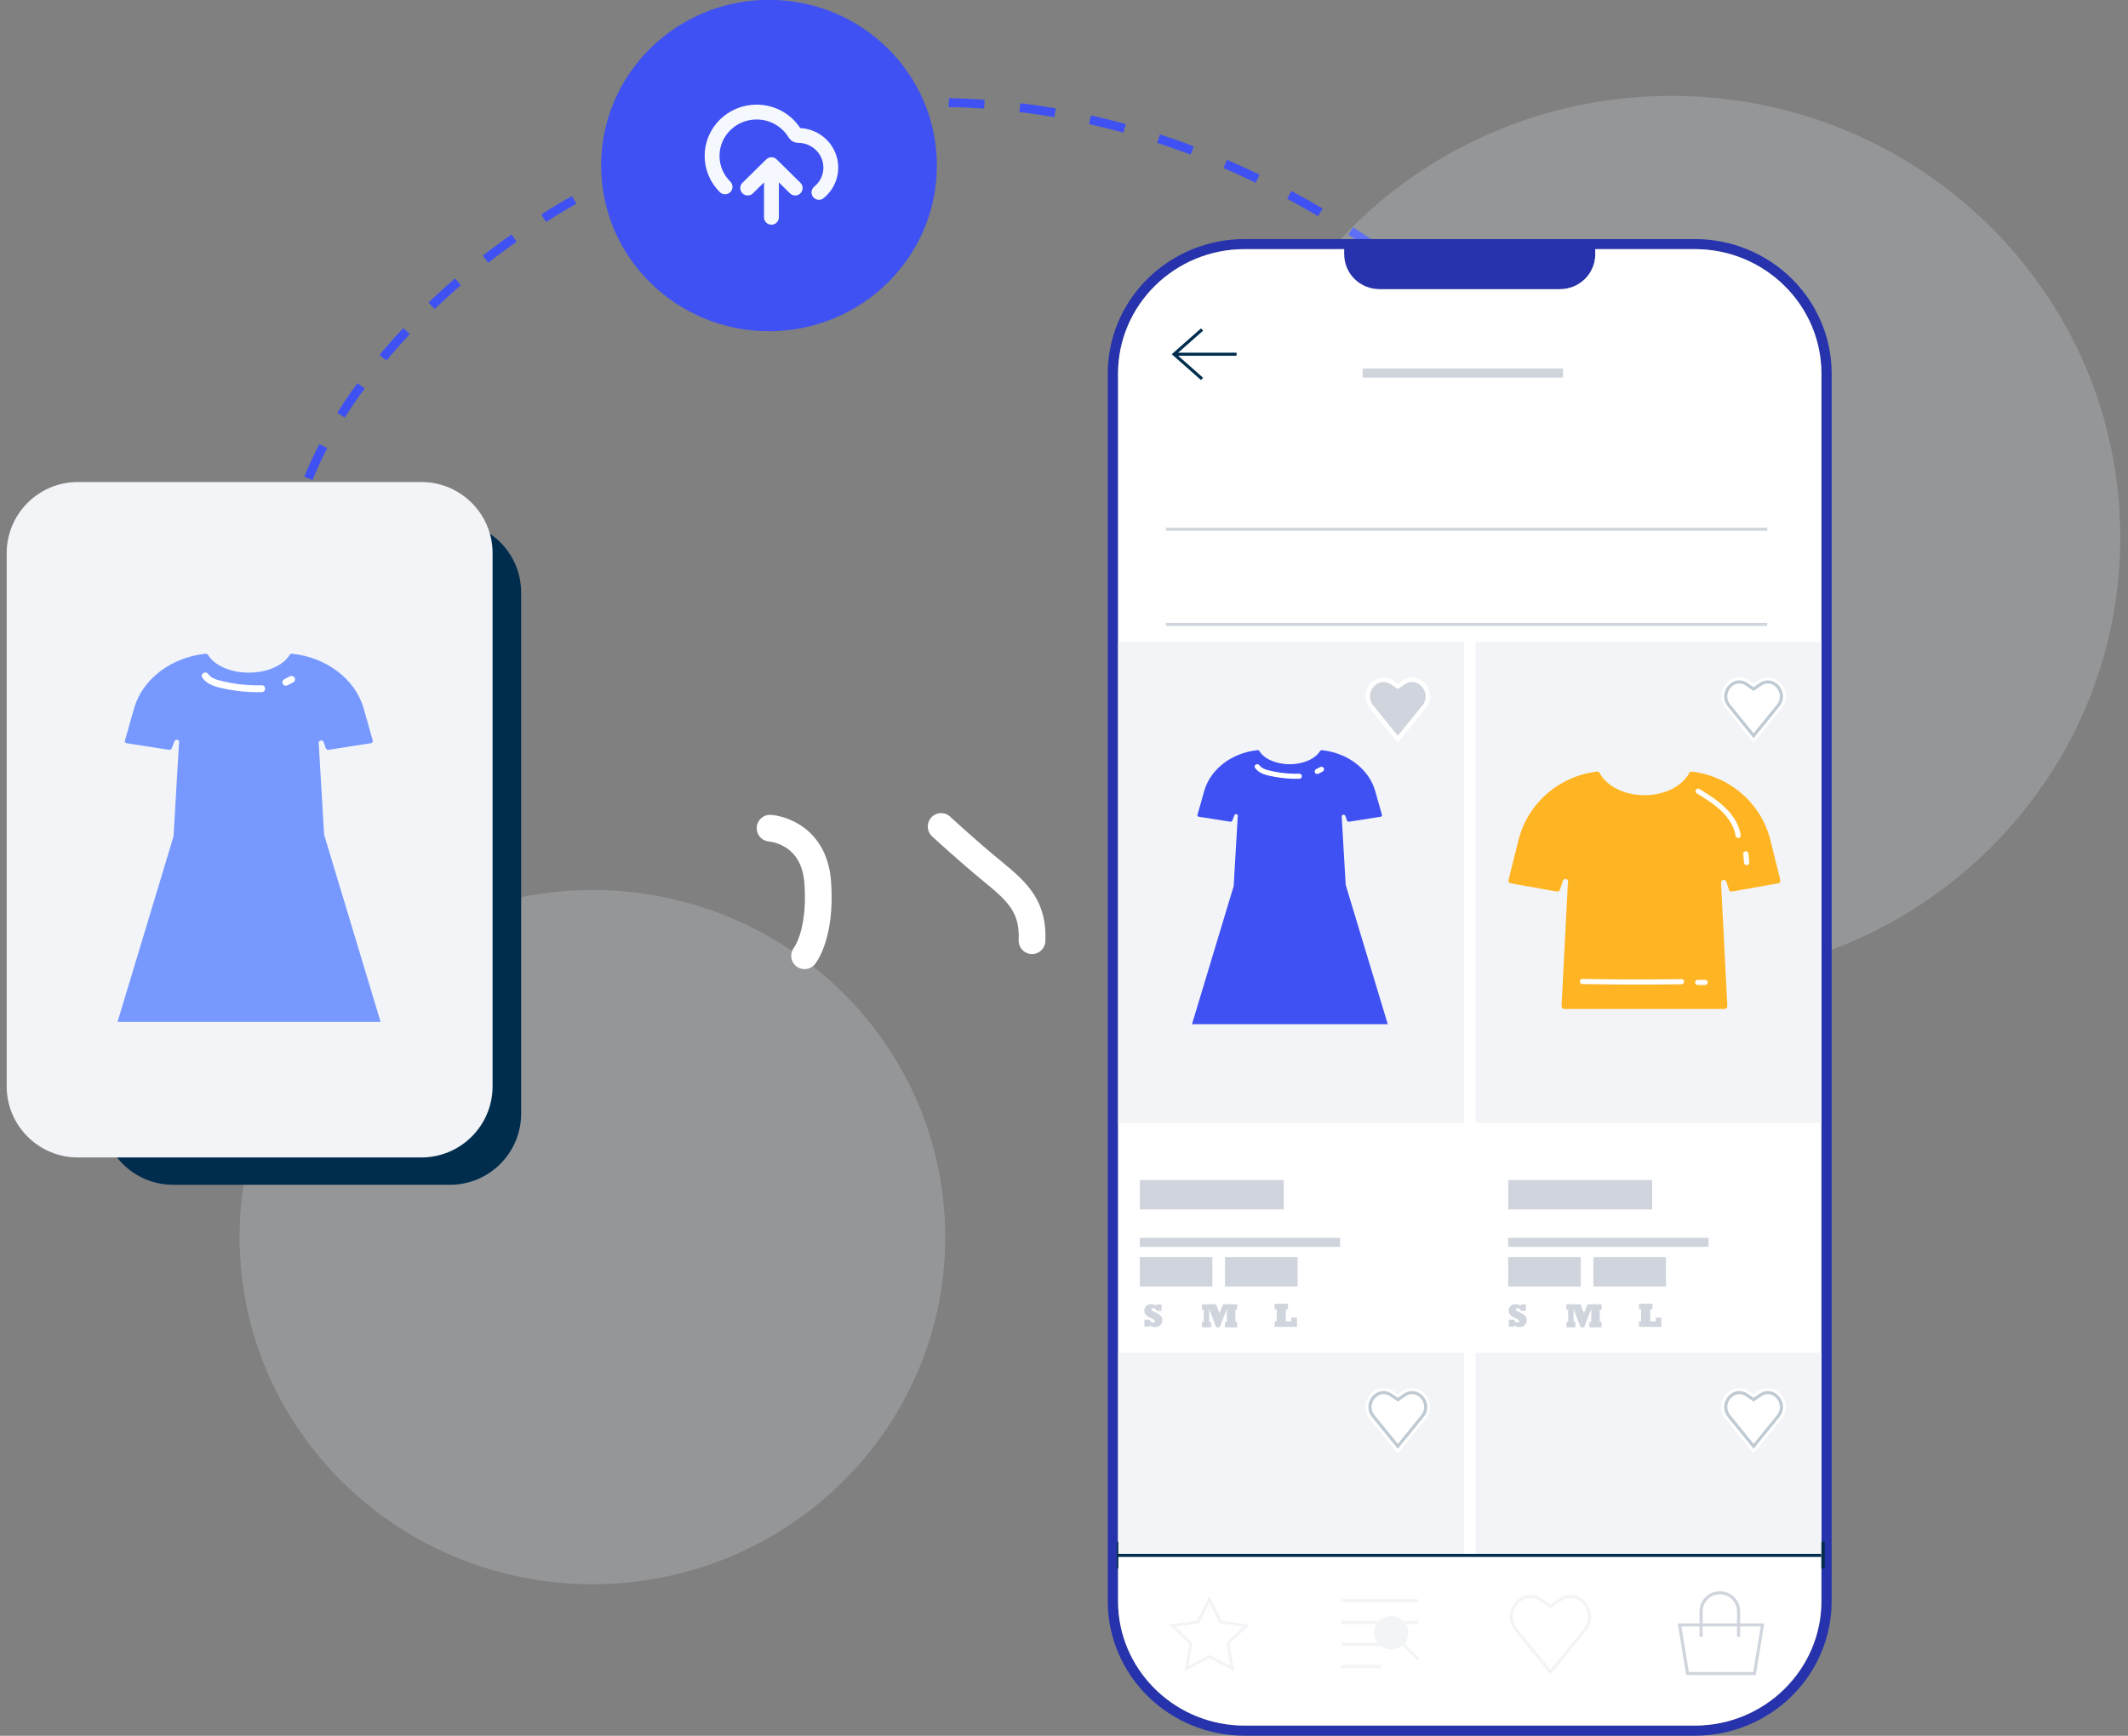<svg width="239" height="195" viewBox="0 0 239 195" fill="none" xmlns="http://www.w3.org/2000/svg">
<rect x="0" y="0" width="239" height="195" fill="#808080" stroke="none"/>
<g clip-path="url(#clip0_406_1579)">
<path d="M32.586 61.455C35.986 32.5 95.332 -13.591 155.296 28.364" stroke="#3F51F3" stroke-dasharray="4 4"/>
<path d="M23.449 92.321C23.382 92.321 23.317 92.295 23.269 92.248C23.221 92.201 23.194 92.137 23.194 92.07V91.819C23.194 91.753 23.221 91.689 23.269 91.642C23.316 91.596 23.381 91.569 23.448 91.569C23.516 91.569 23.58 91.596 23.628 91.642C23.676 91.689 23.703 91.753 23.703 91.819V92.069C23.703 92.102 23.696 92.135 23.684 92.165C23.671 92.196 23.653 92.224 23.629 92.247C23.606 92.27 23.578 92.289 23.547 92.302C23.516 92.314 23.483 92.321 23.449 92.321Z" fill="#4C3965"/>
<path d="M187.378 92.321C187.31 92.321 187.246 92.295 187.198 92.248C187.15 92.201 187.123 92.137 187.123 92.07V91.821C187.123 91.755 187.15 91.691 187.197 91.644C187.245 91.597 187.31 91.57 187.377 91.569C187.444 91.57 187.509 91.596 187.557 91.643C187.604 91.69 187.631 91.753 187.631 91.819V92.07C187.631 92.103 187.625 92.136 187.612 92.166C187.6 92.196 187.581 92.224 187.557 92.247C187.534 92.271 187.506 92.289 187.475 92.302C187.444 92.314 187.411 92.321 187.378 92.321Z" fill="#4C3965"/>
<g opacity="0.19">
<path d="M187.732 109.957C215.568 109.957 238.133 87.753 238.133 60.362C238.133 32.972 215.568 10.768 187.732 10.768C159.897 10.768 137.332 32.972 137.332 60.362C137.332 87.753 159.897 109.957 187.732 109.957Z" fill="#EDF4FF"/>
</g>
<g opacity="0.19">
<path d="M66.535 177.973C88.42 177.973 106.162 160.515 106.162 138.98C106.162 117.445 88.42 99.987 66.535 99.987C44.65 99.987 26.908 117.445 26.908 138.98C26.908 160.515 44.65 177.973 66.535 177.973Z" fill="#EDF4FF"/>
</g>
<path d="M190.354 26.856H139.782C137.764 26.856 135.765 27.247 133.901 28.007C132.036 28.767 130.342 29.881 128.915 31.285C127.488 32.689 126.356 34.356 125.583 36.191C124.811 38.026 124.413 39.993 124.414 41.979V179.876C124.416 183.885 126.036 187.73 128.918 190.564C131.8 193.398 135.708 194.991 139.782 194.99H190.35C194.426 194.99 198.335 193.397 201.217 190.561C204.099 187.725 205.718 183.878 205.718 179.867V41.97C205.716 37.962 204.096 34.118 201.215 31.284C198.334 28.449 194.427 26.857 190.354 26.856ZM204.566 179.867C204.566 187.578 198.191 193.852 190.355 193.852H139.782C131.945 193.852 125.57 187.578 125.57 179.867V41.97C125.57 34.259 131.945 27.986 139.782 27.986H150.964V28.582C150.964 29.095 151.067 29.602 151.266 30.076C151.466 30.549 151.758 30.98 152.126 31.342C152.494 31.705 152.932 31.992 153.413 32.188C153.894 32.384 154.41 32.485 154.931 32.485H175.2C175.721 32.485 176.237 32.384 176.718 32.188C177.199 31.992 177.637 31.705 178.005 31.342C178.373 30.98 178.665 30.549 178.865 30.076C179.064 29.602 179.167 29.095 179.167 28.582V27.986H190.349C198.185 27.986 204.56 34.259 204.56 41.97L204.566 179.867Z" fill="#2633AD"/>
<path d="M204.566 41.975V179.866C204.566 187.578 198.192 193.852 190.356 193.852H139.783C132.206 193.852 125.997 187.99 125.591 180.635C125.577 180.38 125.57 180.124 125.57 179.866V41.975C125.57 34.263 131.945 27.99 139.783 27.99H150.965V28.586C150.965 29.621 151.382 30.614 152.126 31.346C152.87 32.078 153.879 32.489 154.931 32.489H175.2C176.252 32.489 177.261 32.078 178.005 31.346C178.749 30.614 179.167 29.621 179.168 28.586V27.99H190.349C198.19 27.99 204.566 34.263 204.566 41.975Z" fill="white"/>
<path d="M198.484 69.971H130.942V70.316H198.484V69.971Z" fill="#D0D5DD"/>
<path d="M198.484 59.281H130.942V59.626H198.484V59.281Z" fill="#D0D5DD"/>
<path d="M164.444 72.13H125.594V126.147H164.444V72.13Z" fill="#F2F4F7"/>
<path d="M204.572 72.13H165.722V126.147H204.572V72.13Z" fill="#F2F4F7"/>
<path d="M164.444 151.963H125.594V174.701H164.444V151.963Z" fill="#F2F4F7"/>
<path d="M204.565 151.963H165.723V174.701H204.565V151.963Z" fill="#F2F4F7"/>
<path d="M160.019 76.74C159.311 75.998 158.308 75.894 157.464 76.474L156.991 76.8L156.517 76.474C155.674 75.894 154.674 75.997 153.962 76.74C153.335 77.399 153.03 78.567 153.848 79.573L156.991 83.442L160.133 79.573C160.951 78.567 160.647 77.399 160.019 76.74Z" fill="white"/>
<path d="M156.991 77.409L157.753 76.884C159.224 75.871 160.883 77.861 159.739 79.27L156.991 82.655L154.242 79.27C153.098 77.862 154.757 75.873 156.229 76.884L156.991 77.409Z" fill="#D0D5DD"/>
<path d="M199.978 76.74C199.27 75.998 198.267 75.894 197.424 76.474L196.95 76.8L196.477 76.474C195.633 75.894 194.634 75.997 193.923 76.74C193.294 77.399 192.991 78.567 193.808 79.573L196.95 83.442L200.093 79.573C200.91 78.567 200.607 77.399 199.978 76.74Z" fill="white"/>
<g opacity="0.25">
<path d="M196.95 77.409L197.713 76.884C199.185 75.871 200.843 77.861 199.7 79.27L196.95 82.655L194.201 79.27C193.058 77.863 194.716 75.873 196.188 76.884L196.95 77.409Z" fill="white"/>
<path d="M196.951 82.929L194.064 79.376C193.369 78.517 193.628 77.527 194.161 76.966C194.751 76.347 195.586 76.26 196.287 76.743L196.95 77.199L197.612 76.743C198.313 76.26 199.148 76.347 199.738 76.966C200.272 77.527 200.531 78.519 199.835 79.376L196.951 82.929ZM195.353 76.781C195.176 76.785 195.002 76.825 194.842 76.897C194.681 76.969 194.536 77.073 194.417 77.201C194.162 77.461 194.012 77.805 193.998 78.166C193.983 78.527 194.104 78.881 194.338 79.16L196.951 82.378L199.563 79.16C199.797 78.881 199.918 78.527 199.903 78.166C199.889 77.805 199.739 77.461 199.484 77.201C199.132 76.832 198.483 76.565 197.813 77.026L196.951 77.619L196.088 77.026C195.875 76.871 195.618 76.785 195.353 76.781Z" fill="#002D4E"/>
</g>
<path d="M160.019 156.574C159.311 155.831 158.308 155.727 157.464 156.308L156.991 156.634L156.517 156.308C155.674 155.727 154.674 155.831 153.962 156.575C153.335 157.233 153.03 158.4 153.848 159.407L156.991 163.277L160.133 159.407C160.951 158.399 160.647 157.232 160.019 156.574Z" fill="white"/>
<g opacity="0.25">
<path d="M156.991 157.242L157.753 156.717C159.224 155.703 160.883 157.693 159.739 159.103L156.991 162.488L154.242 159.103C153.098 157.695 154.757 155.705 156.229 156.717L156.991 157.242Z" fill="white"/>
<path d="M156.991 162.761L154.105 159.209C153.409 158.35 153.667 157.359 154.202 156.799C154.791 156.181 155.626 156.093 156.328 156.577L156.991 157.032L157.652 156.577C158.354 156.093 159.188 156.181 159.779 156.799C160.313 157.359 160.571 158.353 159.876 159.209L156.991 162.761ZM155.396 156.614C155.22 156.618 155.046 156.658 154.885 156.73C154.724 156.802 154.58 156.906 154.461 157.035C154.205 157.295 154.056 157.638 154.041 157.999C154.027 158.361 154.148 158.715 154.382 158.994L156.995 162.211L159.607 158.994C159.841 158.715 159.962 158.361 159.948 157.999C159.933 157.638 159.783 157.295 159.528 157.035C159.176 156.664 158.526 156.397 157.857 156.858L156.995 157.453L156.132 156.858C155.918 156.703 155.661 156.618 155.396 156.614Z" fill="#002D4E"/>
</g>
<path d="M199.978 156.574C199.27 155.831 198.267 155.727 197.424 156.308L196.95 156.634L196.477 156.308C195.633 155.727 194.634 155.831 193.923 156.575C193.294 157.233 192.991 158.4 193.808 159.407L196.95 163.277L200.093 159.407C200.91 158.399 200.607 157.232 199.978 156.574Z" fill="white"/>
<g opacity="0.25">
<path d="M196.95 157.242L197.713 156.717C199.185 155.703 200.843 157.693 199.7 159.103L196.95 162.488L194.201 159.103C193.058 157.695 194.716 155.705 196.188 156.717L196.95 157.242Z" fill="white"/>
<path d="M196.951 162.761L194.064 159.209C193.369 158.35 193.628 157.359 194.161 156.799C194.751 156.181 195.586 156.093 196.287 156.577L196.95 157.032L197.612 156.577C198.313 156.093 199.148 156.181 199.738 156.799C200.272 157.359 200.531 158.353 199.835 159.209L196.951 162.761ZM195.353 156.614C195.176 156.618 195.002 156.658 194.841 156.73C194.681 156.802 194.536 156.906 194.417 157.035C194.162 157.295 194.012 157.638 193.998 157.999C193.983 158.361 194.104 158.715 194.338 158.994L196.951 162.211L199.563 158.994C199.797 158.715 199.918 158.361 199.903 157.999C199.889 157.638 199.739 157.295 199.484 157.035C199.132 156.664 198.483 156.397 197.813 156.858L196.951 157.453L196.088 156.858C195.875 156.703 195.618 156.618 195.353 156.614Z" fill="#002D4E"/>
</g>
<path d="M144.183 132.566H128.017V135.875H144.183V132.566Z" fill="#D0D5DD"/>
<path d="M136.164 141.218H128.017V144.527H136.164V141.218Z" fill="#D0D5DD"/>
<path d="M145.733 141.218H137.586V144.527H145.733V141.218Z" fill="#D0D5DD"/>
<path d="M150.519 139.055H128.017V140.073H150.519V139.055Z" fill="#D0D5DD"/>
<path d="M175.545 41.403H153.042V42.422H175.545V41.403Z" fill="#D0D5DD"/>
<path d="M185.555 132.566H169.389V135.875H185.555V132.566Z" fill="#D0D5DD"/>
<path d="M177.537 141.218H169.389V144.527H177.537V141.218Z" fill="#D0D5DD"/>
<path d="M187.107 141.218H178.959V144.527H187.107V141.218Z" fill="#D0D5DD"/>
<path d="M191.892 139.055H169.389V140.073H191.892V139.055Z" fill="#D0D5DD"/>
<path d="M134.891 42.696L131.603 39.792L134.891 36.889L135.124 37.145L132.127 39.792L135.124 42.441L134.891 42.696Z" fill="#002D4E"/>
<path d="M138.88 39.621H131.865V39.965H138.88V39.621Z" fill="#002D4E"/>
<path d="M204.942 174.701H204.564" stroke="#002D4E" stroke-width="3" stroke-miterlimit="10"/>
<path d="M125.594 174.701H125.426" stroke="#002D4E" stroke-width="3" stroke-miterlimit="10"/>
<g opacity="0.25">
<path d="M138.625 187.746L135.829 186.299L133.033 187.746L133.567 184.683L131.305 182.513L134.431 182.066L135.829 179.279L137.227 182.066L140.354 182.513L138.091 184.683L138.625 187.746ZM132.057 182.753L133.943 184.566L133.497 187.121L135.829 185.915L138.157 187.121L137.712 184.566L139.598 182.753L136.991 182.38L135.827 180.056L134.664 182.38L132.057 182.753Z" fill="#D0D5DD"/>
</g>
<g opacity="0.25">
<path d="M159.301 179.641H150.621V179.986H159.301V179.641Z" fill="#D0D5DD"/>
<path d="M155.095 187.037H150.621V187.382H155.095V187.037Z" fill="#D0D5DD"/>
<path d="M155.9 184.571H150.621V184.916H155.9V184.571Z" fill="#D0D5DD"/>
<path d="M159.301 182.106H150.621V182.451H159.301V182.106Z" fill="#D0D5DD"/>
<path d="M157.87 184.08C158.238 183.204 157.815 182.2 156.925 181.837C156.035 181.474 155.014 181.89 154.646 182.766C154.277 183.642 154.7 184.646 155.59 185.009C156.48 185.372 157.501 184.956 157.87 184.08Z" fill="#D0D5DD"/>
<path d="M156.259 185.312C155.879 185.312 155.507 185.201 155.192 184.994C154.876 184.786 154.629 184.491 154.484 184.146C154.338 183.801 154.3 183.421 154.374 183.054C154.448 182.688 154.631 182.351 154.899 182.086C155.168 181.822 155.51 181.642 155.883 181.569C156.255 181.496 156.641 181.533 156.992 181.676C157.343 181.819 157.643 182.062 157.854 182.372C158.065 182.683 158.178 183.048 158.178 183.422C158.177 183.923 157.975 184.403 157.615 184.757C157.255 185.112 156.768 185.311 156.259 185.312ZM156.259 181.876C155.948 181.876 155.644 181.967 155.386 182.137C155.128 182.306 154.927 182.548 154.808 182.83C154.689 183.113 154.658 183.423 154.719 183.723C154.779 184.023 154.929 184.298 155.149 184.514C155.368 184.73 155.648 184.877 155.953 184.937C156.258 184.996 156.573 184.965 156.86 184.848C157.147 184.731 157.392 184.533 157.565 184.279C157.737 184.025 157.829 183.726 157.829 183.42C157.828 183.011 157.662 182.619 157.368 182.33C157.073 182.041 156.674 181.878 156.259 181.878V181.876Z" fill="#D0D5DD"/>
<path d="M157.724 184.622L157.477 184.865L159.221 186.582L159.469 186.339L157.724 184.622Z" fill="#D0D5DD"/>
</g>
<g opacity="0.25">
<path d="M174.138 188.106L170.143 183.187C169.194 182.018 169.547 180.662 170.276 179.897C171.078 179.056 172.216 178.937 173.168 179.594L174.138 180.262L175.108 179.594C176.062 178.937 177.198 179.056 178 179.897C178.729 180.66 179.082 182.018 178.133 183.187L174.138 188.106ZM171.896 179.517C171.638 179.523 171.384 179.581 171.15 179.686C170.915 179.791 170.705 179.942 170.531 180.13C169.902 180.79 169.597 181.961 170.417 182.97L174.138 187.55L177.858 182.97C178.678 181.961 178.373 180.79 177.744 180.13C177.23 179.592 176.283 179.201 175.308 179.873L174.138 180.679L172.967 179.873C172.656 179.648 172.282 179.525 171.896 179.52V179.517Z" fill="#D0D5DD"/>
</g>
<path d="M197.196 188.178H189.381L188.431 182.375H198.146L197.196 188.178ZM189.68 187.834H196.905L197.743 182.72H188.848L189.68 187.834Z" fill="#D0D5DD"/>
<path d="M195.436 183.868H195.086V181.005C195.086 180.502 194.883 180.019 194.522 179.663C194.16 179.308 193.67 179.108 193.159 179.108C192.647 179.108 192.157 179.308 191.795 179.663C191.434 180.019 191.231 180.502 191.231 181.005V183.868H190.88V181.005C190.88 180.41 191.121 179.84 191.548 179.419C191.975 178.999 192.555 178.762 193.159 178.762C193.764 178.762 194.344 178.999 194.771 179.419C195.198 179.84 195.439 180.41 195.439 181.005L195.436 183.868Z" fill="#D0D5DD"/>
<path d="M204.538 174.562H125.426V174.907H204.538V174.562Z" fill="#002D4E"/>
<path d="M129.103 149.044H128.533V148.244H129.107C129.175 148.463 129.301 148.572 129.495 148.572C129.631 148.572 129.7 148.518 129.7 148.41C129.7 148.382 129.694 148.355 129.681 148.331C129.669 148.307 129.651 148.285 129.628 148.269C129.527 148.201 129.418 148.144 129.305 148.099C129.145 148.033 128.992 147.953 128.847 147.86C128.75 147.794 128.67 147.707 128.612 147.606C128.53 147.462 128.499 147.296 128.523 147.133C128.547 146.97 128.626 146.819 128.746 146.704C128.902 146.572 129.103 146.502 129.309 146.508C129.516 146.503 129.717 146.571 129.878 146.699V146.543H130.455V147.257H129.885C129.816 147.06 129.692 146.962 129.515 146.962C129.391 146.962 129.328 147.013 129.328 147.118C129.326 147.14 129.331 147.162 129.34 147.182C129.349 147.202 129.363 147.219 129.381 147.232C129.487 147.298 129.598 147.356 129.713 147.407C129.885 147.487 130.053 147.577 130.215 147.676C130.264 147.709 130.308 147.748 130.346 147.792C130.389 147.839 130.426 147.891 130.457 147.946C130.522 148.063 130.555 148.194 130.554 148.328C130.555 148.428 130.535 148.528 130.493 148.62C130.452 148.712 130.391 148.794 130.315 148.861C130.235 148.935 130.14 148.992 130.037 149.03C129.934 149.068 129.825 149.086 129.715 149.082C129.495 149.084 129.281 149.015 129.105 148.886L129.103 149.044Z" fill="#D0D5DD"/>
<path d="M136.014 149.118H134.992V148.496H135.194V147.142H134.986V146.52H136.582L136.97 147.523L137.368 146.52H138.95V147.142H138.744V148.496H138.956V149.118H137.579V148.496H137.79V147.045L136.992 149.118H136.598L135.808 147.063V148.495H136.017L136.014 149.118Z" fill="#D0D5DD"/>
<path d="M145.664 149.061H143.152V148.439H143.389V147.085H143.152V146.464H144.66V147.085H144.41V148.439H145.035V148.022H145.664V149.061Z" fill="#D0D5DD"/>
<path d="M170.032 149.044H169.459V148.244H170.032C170.1 148.463 170.226 148.572 170.42 148.572C170.557 148.572 170.625 148.518 170.625 148.41C170.626 148.382 170.619 148.355 170.607 148.331C170.594 148.307 170.576 148.285 170.554 148.269C170.452 148.201 170.344 148.144 170.23 148.099C170.07 148.033 169.917 147.953 169.772 147.86C169.676 147.794 169.595 147.707 169.537 147.606C169.455 147.462 169.424 147.296 169.448 147.133C169.473 146.97 169.551 146.819 169.671 146.704C169.828 146.572 170.029 146.502 170.236 146.508C170.442 146.503 170.643 146.571 170.803 146.699V146.543H171.38V147.257H170.811C170.741 147.06 170.617 146.962 170.44 146.962C170.316 146.962 170.254 147.013 170.254 147.118C170.253 147.14 170.256 147.162 170.266 147.182C170.275 147.202 170.289 147.219 170.306 147.232C170.413 147.297 170.524 147.356 170.638 147.407C170.811 147.487 170.978 147.577 171.14 147.676C171.189 147.709 171.233 147.748 171.271 147.792C171.314 147.839 171.351 147.891 171.382 147.946C171.447 148.063 171.481 148.194 171.479 148.328C171.48 148.428 171.46 148.528 171.419 148.62C171.378 148.712 171.317 148.794 171.241 148.861C171.079 149.01 170.862 149.09 170.64 149.082C170.42 149.084 170.206 149.015 170.03 148.886L170.032 149.044Z" fill="#D0D5DD"/>
<path d="M176.943 149.118H175.921V148.496H176.124V147.142H175.915V146.52H177.508L177.896 147.523L178.295 146.52H179.877V147.142H179.67V148.496H179.883V149.118H178.505V148.496H178.716V147.045L177.919 149.118H177.524L176.735 147.063V148.495H176.943V149.118Z" fill="#D0D5DD"/>
<path d="M186.595 149.061H184.082V148.439H184.32V147.085H184.082V146.464H185.59V147.085H185.34V148.439H185.964V148.022H186.595V149.061Z" fill="#D0D5DD"/>
<path d="M194.182 99.956L193.891 99.054C193.869 98.984 193.821 98.924 193.756 98.887C193.692 98.85 193.616 98.838 193.543 98.853C193.47 98.869 193.406 98.91 193.362 98.97C193.319 99.03 193.3 99.103 193.309 99.176H193.293L194.004 113.039C194.006 113.079 194 113.119 193.986 113.156C193.972 113.194 193.95 113.228 193.922 113.257C193.894 113.286 193.861 113.309 193.823 113.325C193.786 113.34 193.746 113.348 193.705 113.348H175.678C175.638 113.348 175.598 113.34 175.561 113.324C175.523 113.309 175.49 113.286 175.462 113.257C175.434 113.228 175.412 113.194 175.398 113.156C175.384 113.119 175.378 113.079 175.38 113.039L176.08 99.405C176.079 99.398 176.079 99.392 176.08 99.385L176.117 99.078C176.129 99.004 176.111 98.928 176.069 98.867C176.026 98.805 175.961 98.761 175.887 98.745C175.813 98.729 175.735 98.741 175.67 98.779C175.604 98.817 175.556 98.878 175.535 98.95L175.191 99.961C175.169 100.028 175.122 100.085 175.06 100.121C174.999 100.157 174.926 100.17 174.855 100.158L169.662 99.232C169.621 99.225 169.583 99.21 169.549 99.188C169.515 99.165 169.486 99.137 169.464 99.103C169.442 99.069 169.427 99.031 169.42 98.992C169.413 98.952 169.414 98.912 169.424 98.873L170.543 94.381C171.044 92.369 172.156 90.555 173.73 89.18C175.304 87.804 177.266 86.933 179.356 86.682C179.417 86.675 179.48 86.686 179.534 86.715C179.589 86.744 179.633 86.788 179.661 86.843C180.429 88.297 182.39 89.331 184.69 89.331C186.989 89.331 188.952 88.297 189.718 86.843C189.746 86.788 189.791 86.744 189.845 86.715C189.9 86.686 189.962 86.675 190.024 86.682C192.113 86.933 194.076 87.804 195.65 89.18C197.224 90.555 198.336 92.369 198.837 94.381L199.956 98.873C199.966 98.912 199.967 98.952 199.96 98.992C199.954 99.031 199.939 99.069 199.916 99.103C199.894 99.137 199.865 99.166 199.831 99.188C199.797 99.21 199.758 99.225 199.718 99.232L194.517 100.157C194.446 100.169 194.373 100.155 194.311 100.118C194.249 100.081 194.203 100.023 194.182 99.956Z" fill="#FFB523"/>
<path d="M195.497 93.779C195.197 91.931 193.759 90.551 192.264 89.529C191.806 89.216 191.332 88.925 190.859 88.635C190.54 88.444 190.247 88.935 190.568 89.13C192.069 90.051 193.656 91.032 194.498 92.624C194.716 93.034 194.864 93.476 194.938 93.932C194.963 94.085 195.157 94.17 195.297 94.132C195.37 94.11 195.431 94.061 195.469 93.995C195.506 93.93 195.516 93.852 195.497 93.779Z" fill="white"/>
<path d="M196.367 95.916C196.365 95.84 196.334 95.768 196.281 95.713C196.226 95.66 196.152 95.629 196.075 95.629C195.93 95.635 195.767 95.756 195.784 95.915C195.817 96.245 195.851 96.576 195.881 96.907C195.883 96.982 195.914 97.054 195.966 97.109C195.993 97.136 196.026 97.157 196.061 97.171C196.096 97.186 196.134 97.193 196.173 97.193C196.317 97.187 196.48 97.066 196.464 96.907C196.434 96.576 196.4 96.246 196.367 95.916Z" fill="white"/>
<path d="M188.855 109.995C185.955 110.041 183.055 110.046 180.155 110.011C179.343 110.001 178.531 109.988 177.719 109.972C177.344 109.964 177.344 110.538 177.719 110.545C180.619 110.602 183.519 110.619 186.419 110.596C187.231 110.589 188.043 110.58 188.855 110.568C189.231 110.563 189.232 109.989 188.855 109.995Z" fill="white"/>
<path d="M191.499 110.079H190.671C190.594 110.079 190.52 110.109 190.465 110.163C190.411 110.217 190.38 110.289 190.38 110.365C190.38 110.441 190.411 110.514 190.465 110.568C190.52 110.621 190.594 110.652 190.671 110.652H191.499C191.576 110.652 191.65 110.621 191.705 110.568C191.759 110.514 191.79 110.441 191.79 110.365C191.79 110.289 191.759 110.217 191.705 110.163C191.65 110.109 191.576 110.079 191.499 110.079Z" fill="white"/>
<path d="M139.006 91.844C139.006 91.844 139.006 91.853 139.006 91.856L138.557 99.542L133.875 115.057H155.862L151.138 99.406L150.689 91.723H150.699C150.67 91.511 151.02 91.447 151.095 91.65L151.289 92.188C151.308 92.23 151.341 92.266 151.382 92.288C151.424 92.309 151.472 92.317 151.519 92.308L155.049 91.756C155.075 91.754 155.099 91.747 155.122 91.734C155.144 91.722 155.164 91.705 155.179 91.685C155.194 91.665 155.205 91.641 155.21 91.617C155.216 91.592 155.216 91.566 155.21 91.541L154.451 88.864C153.748 86.383 151.342 84.576 148.469 84.275C148.429 84.269 148.388 84.275 148.351 84.292C148.314 84.309 148.283 84.336 148.261 84.37C147.742 85.236 146.41 85.854 144.849 85.854C143.289 85.854 141.957 85.236 141.437 84.37C141.415 84.336 141.384 84.309 141.347 84.292C141.31 84.275 141.269 84.269 141.229 84.275C138.356 84.576 135.95 86.385 135.248 88.864L134.489 91.541C134.483 91.566 134.483 91.592 134.489 91.617C134.494 91.641 134.505 91.665 134.52 91.685C134.535 91.705 134.555 91.722 134.577 91.734C134.6 91.747 134.624 91.754 134.65 91.756L138.174 92.308C138.22 92.317 138.268 92.31 138.309 92.288C138.35 92.267 138.383 92.233 138.402 92.191L138.635 91.587C138.712 91.387 139.059 91.454 139.03 91.664L139.006 91.844Z" fill="#3F51F3"/>
<path d="M145.932 86.917C145.065 86.942 144.197 86.878 143.343 86.726C142.954 86.662 142.57 86.571 142.193 86.455C141.915 86.36 141.628 86.228 141.46 85.978C141.253 85.672 140.748 85.959 140.957 86.264C141.416 86.945 142.314 87.108 143.078 87.253C144.018 87.433 144.975 87.511 145.932 87.488C146.306 87.481 146.307 86.907 145.932 86.917Z" fill="white"/>
<path d="M148.668 86.277C148.629 86.213 148.567 86.165 148.493 86.145C148.418 86.127 148.338 86.138 148.269 86.174L147.798 86.419C147.733 86.457 147.685 86.519 147.663 86.591C147.644 86.665 147.655 86.744 147.693 86.811C147.731 86.876 147.794 86.924 147.867 86.944C147.943 86.961 148.023 86.951 148.092 86.914L148.563 86.669C148.629 86.631 148.677 86.57 148.697 86.498C148.717 86.423 148.707 86.344 148.668 86.277Z" fill="white"/>
<path d="M50.531 58.576H19.444C15.026 58.576 11.444 62.158 11.444 66.576V125.101C11.444 129.519 15.026 133.101 19.444 133.101H50.531C54.949 133.101 58.531 129.519 58.531 125.101V66.576C58.531 62.158 54.949 58.576 50.531 58.576Z" fill="#002D4E"/>
<path d="M47.324 54.151H8.75C4.332 54.151 0.75 57.733 0.75 62.151V122.029C0.75 126.447 4.332 130.029 8.75 130.029H47.324C51.742 130.029 55.324 126.447 55.324 122.029V62.151C55.324 57.733 51.742 54.151 47.324 54.151Z" fill="#F2F4F7"/>
<path d="M20.094 83.609C20.094 83.609 20.094 83.62 20.094 83.626L19.491 93.953L13.2 114.798H42.746L36.4 93.765L35.793 83.446H35.807C35.768 83.16 36.24 83.075 36.339 83.351L36.6 84.073C36.626 84.131 36.67 84.178 36.726 84.207C36.782 84.237 36.846 84.246 36.909 84.234L41.653 83.493C41.687 83.49 41.721 83.48 41.751 83.464C41.781 83.448 41.807 83.425 41.827 83.398C41.848 83.371 41.862 83.34 41.869 83.307C41.877 83.274 41.877 83.24 41.87 83.207L40.849 79.609C39.905 76.278 36.672 73.847 32.812 73.442C32.758 73.436 32.703 73.444 32.654 73.467C32.605 73.489 32.563 73.525 32.533 73.57C31.835 74.735 30.046 75.565 27.948 75.565C25.85 75.565 24.062 74.735 23.363 73.57C23.333 73.525 23.291 73.489 23.241 73.467C23.192 73.444 23.137 73.436 23.083 73.442C19.223 73.848 15.992 76.278 15.047 79.609L14.027 83.208C14.02 83.241 14.02 83.275 14.027 83.308C14.034 83.341 14.049 83.372 14.069 83.399C14.089 83.426 14.116 83.449 14.146 83.465C14.176 83.481 14.209 83.491 14.243 83.494L18.979 84.235C19.041 84.247 19.104 84.238 19.16 84.21C19.216 84.181 19.26 84.135 19.286 84.079L19.599 83.268C19.702 82.999 20.168 83.088 20.128 83.371L20.094 83.609Z" fill="#7799FF"/>
<path d="M29.401 76.985C28.235 77.018 27.07 76.931 25.923 76.725C25.4 76.639 24.884 76.517 24.378 76.361C24.004 76.238 23.618 76.056 23.393 75.724C23.115 75.312 22.436 75.698 22.714 76.112C23.331 77.026 24.543 77.246 25.563 77.441C26.826 77.683 28.112 77.788 29.398 77.757C29.902 77.743 29.902 76.973 29.401 76.985Z" fill="white"/>
<path d="M33.077 76.126C33.025 76.039 32.941 75.976 32.843 75.949C32.741 75.925 32.634 75.938 32.542 75.987L31.907 76.317C31.82 76.368 31.756 76.451 31.728 76.547C31.714 76.597 31.711 76.649 31.718 76.7C31.725 76.751 31.742 76.8 31.768 76.844C31.819 76.931 31.903 76.995 32.002 77.021C32.103 77.045 32.211 77.032 32.303 76.983L32.936 76.653C32.981 76.628 33.021 76.594 33.052 76.554C33.083 76.514 33.106 76.468 33.12 76.419C33.133 76.37 33.136 76.318 33.128 76.268C33.121 76.218 33.104 76.169 33.077 76.126Z" fill="white"/>
<path d="M86.368 37.209C96.781 37.209 105.223 28.876 105.223 18.596C105.223 8.316 96.781 -0.018 86.368 -0.018C75.955 -0.018 67.514 8.316 67.514 18.596C67.514 28.876 75.955 37.209 86.368 37.209Z" fill="#3F51F3"/>
<path d="M105.699 92.848C105.699 92.848 108.668 95.606 111.553 97.959C114.438 100.313 116.061 101.961 115.909 105.68" stroke="white" stroke-width="3" stroke-miterlimit="10" stroke-linecap="round"/>
<path d="M86.488 93.038C86.488 93.038 91.434 93.335 91.847 99.176C92.26 105.017 90.363 107.371 90.363 107.371" stroke="white" stroke-width="3" stroke-miterlimit="10" stroke-linecap="round"/>
<g clip-path="url(#clip1_406_1579)">
<path d="M83.975 21.126L86.643 18.499M86.643 18.499L89.31 21.126M86.643 18.499V24.41M91.977 21.614C92.792 20.952 93.311 19.949 93.311 18.828C93.311 16.833 91.669 15.216 89.643 15.216C89.498 15.216 89.361 15.141 89.287 15.017C88.418 13.564 86.812 12.589 84.976 12.589C82.214 12.589 79.975 14.794 79.975 17.514C79.975 18.871 80.532 20.1 81.433 20.991" stroke="#F5F9FF" stroke-width="1.667" stroke-linecap="round" stroke-linejoin="round"/>
</g>
</g>
<defs>
<clipPath id="clip0_406_1579">
<rect width="238" height="195" fill="white" transform="translate(0.75)"/>
</clipPath>
<clipPath id="clip1_406_1579">
<rect width="16.003" height="15.762" fill="white" transform="translate(78.641 10.618)"/>
</clipPath>
</defs>
</svg>
